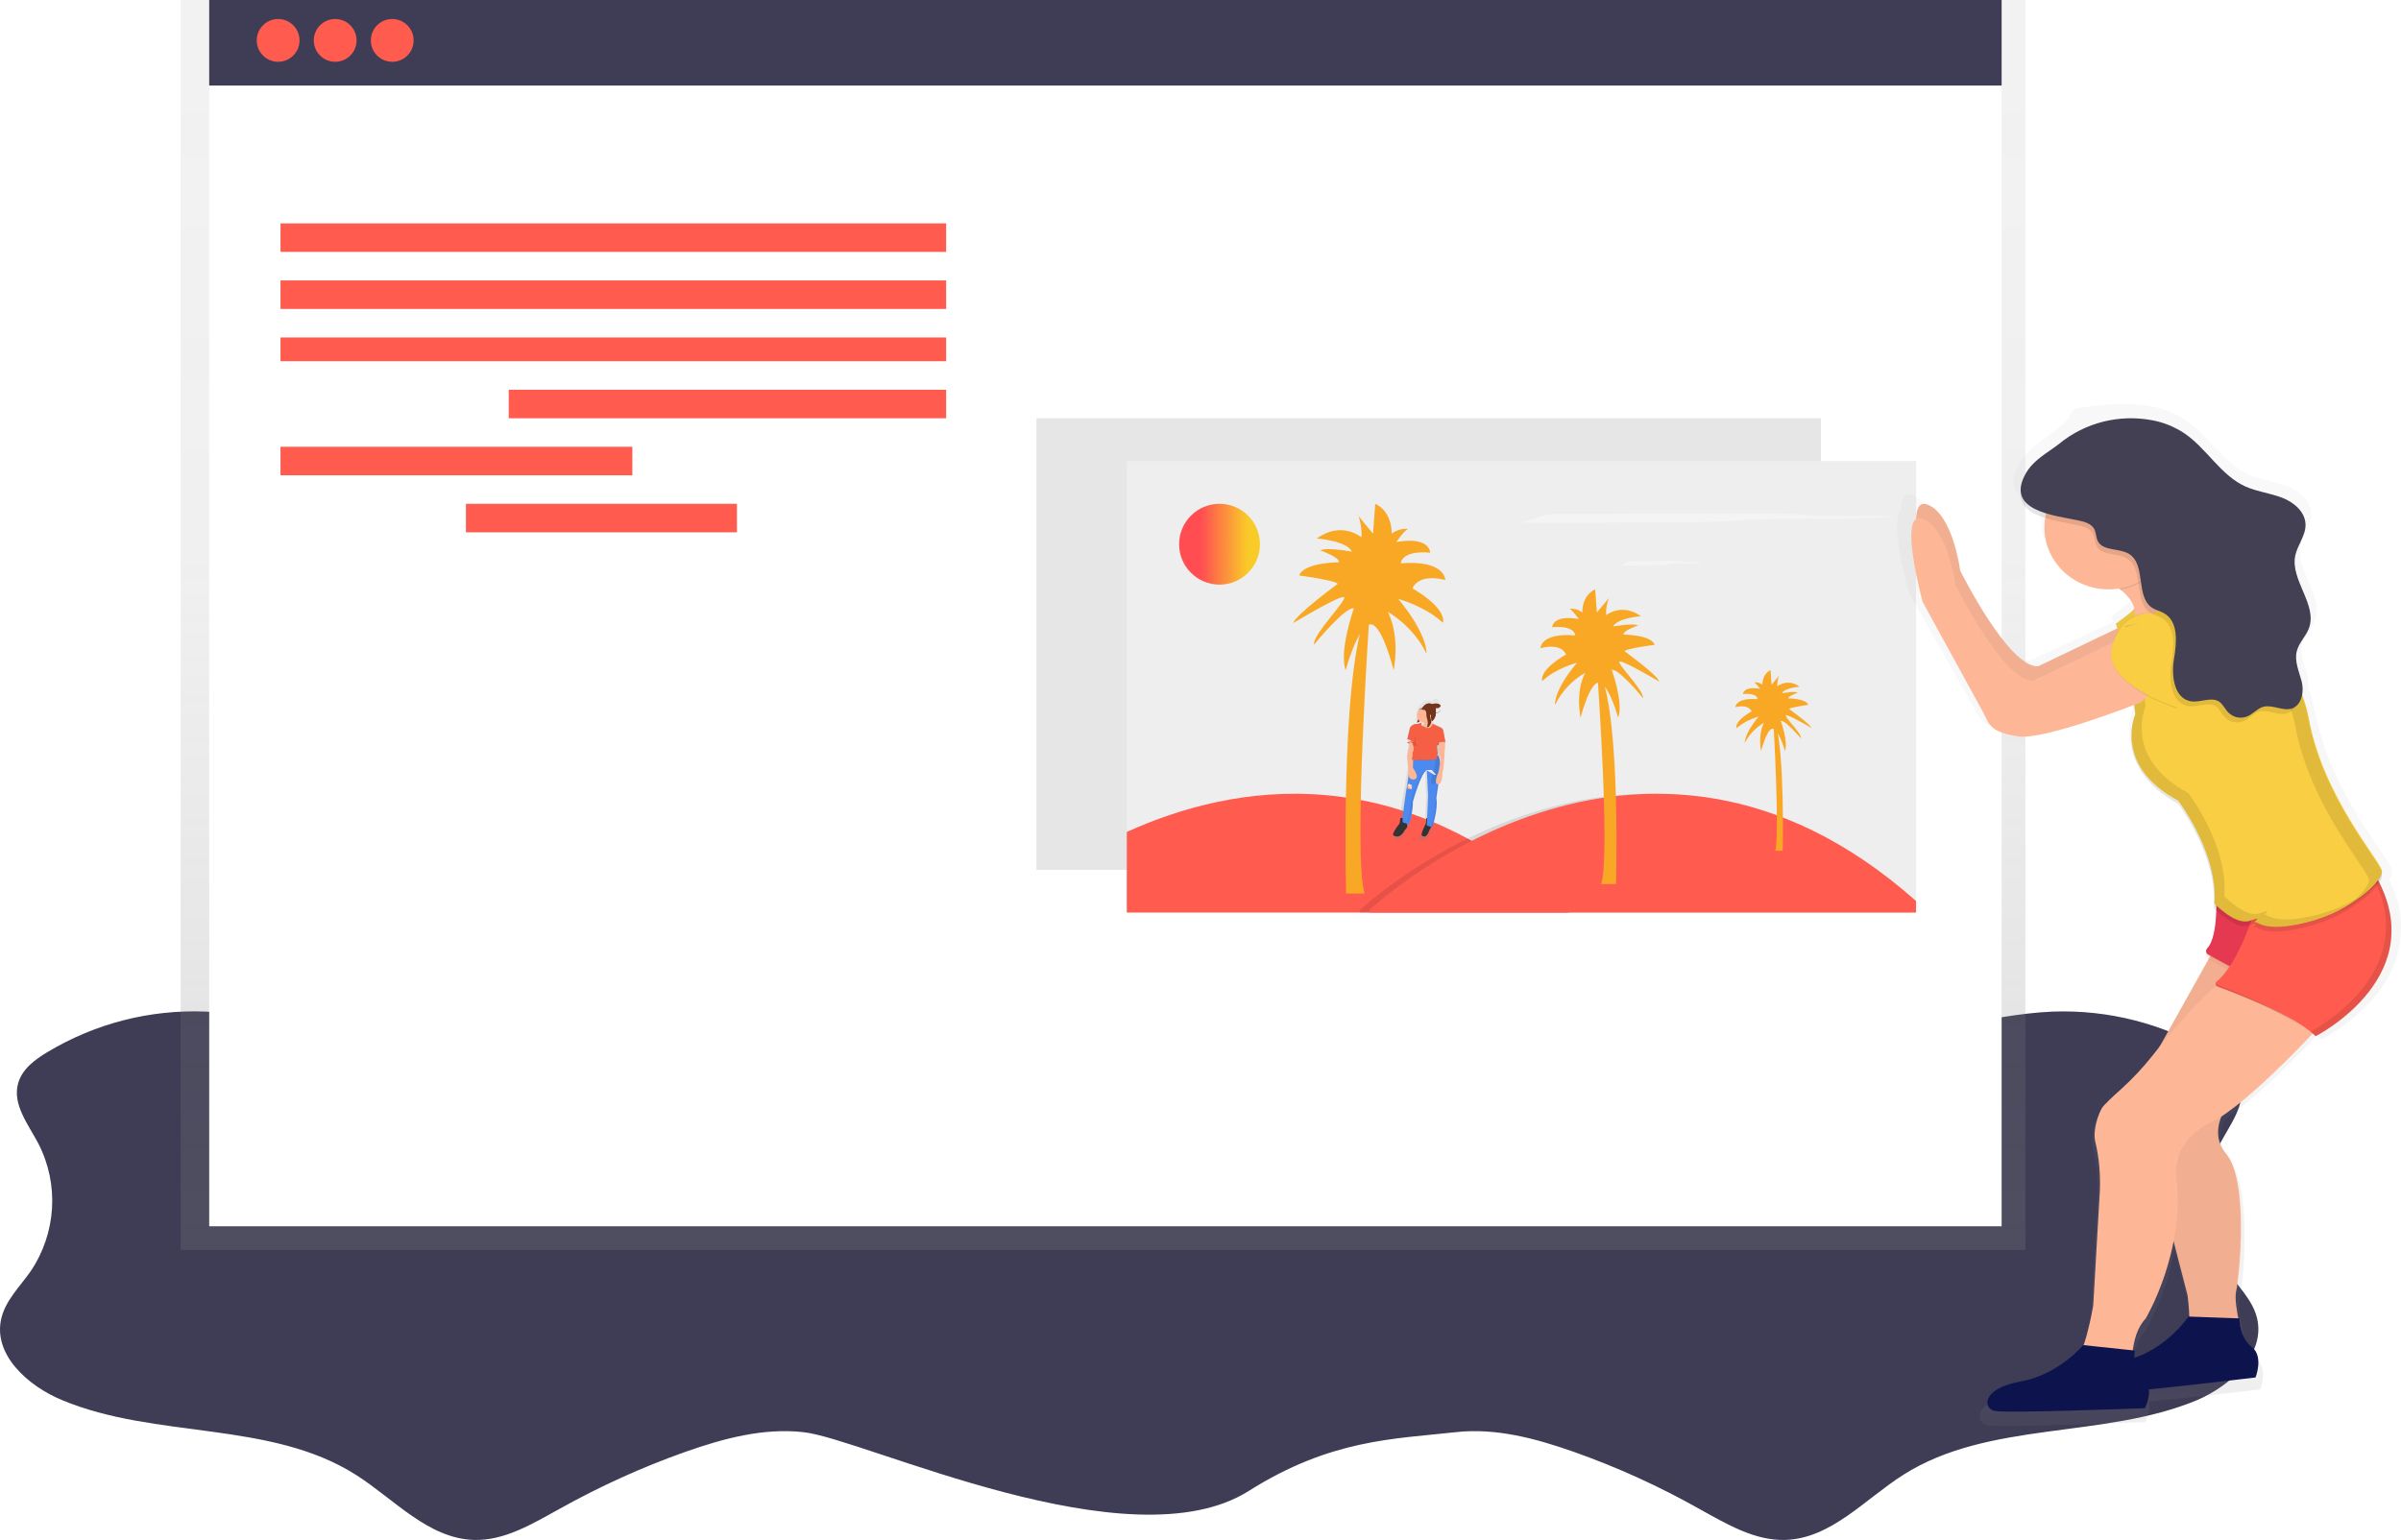 <svg width="505" height="324" viewBox="0 0 505 324" fill="none" xmlns="http://www.w3.org/2000/svg">
<path d="M474.723 277.33C473.818 273.561 470.782 270.748 468.598 267.509C463.166 259.494 462.527 249.195 466.947 240.596C469.078 236.561 472.433 232.368 471.208 227.962C470.409 224.989 467.693 222.972 465.083 221.379C455.071 215.381 443.46 212.408 431.743 212.833C417.416 213.417 403.09 219.15 389.029 216.283C375.342 213.523 363.731 206.675 349.405 205.879C338.7 205.295 328.101 205.932 317.343 204.764C290.82 201.898 264.137 201.261 237.507 202.853C210.878 201.261 184.195 201.898 157.672 204.764C146.967 205.932 136.368 205.242 125.663 205.879C111.283 206.675 99.673 213.523 85.985 216.283C71.925 219.097 57.598 213.417 43.272 212.833C31.555 212.355 19.997 215.328 9.932 221.379C7.269 222.972 4.606 224.989 3.807 227.962C2.582 232.368 5.937 236.561 8.067 240.596C12.488 249.195 11.849 259.494 6.416 267.509C4.18 270.695 1.197 273.561 0.292 277.33C-1.572 284.921 5.831 291.61 13.074 294.582C32.78 302.81 56.8 298.829 74.854 310.295C82.95 315.444 90.033 323.672 99.62 323.991C106.117 324.203 111.976 320.594 117.675 317.462C126.143 312.737 134.984 308.703 144.144 305.465C152.133 302.651 160.601 300.369 169.016 301.324C181.905 302.757 237.561 329.512 262.646 313.693C279.848 302.81 293.216 302.757 306.158 301.324C314.573 300.369 323.041 302.651 331.03 305.465C340.191 308.703 349.032 312.737 357.5 317.462C363.146 320.647 369.057 324.203 375.555 323.991C385.142 323.672 392.225 315.444 400.32 310.295C418.375 298.829 442.342 302.81 462.101 294.582C469.131 291.557 476.534 284.921 474.723 277.33Z" fill="#3F3D56"/>
<path d="M471.721 277.111C470.817 273.411 467.84 270.61 465.661 267.439C460.345 259.563 459.707 249.414 464.066 240.904C466.192 236.94 469.488 232.817 468.265 228.483C467.468 225.576 464.81 223.567 462.205 221.982C452.318 216.062 440.889 213.102 429.301 213.578C415.161 214.159 401.021 219.762 387.147 217.013C373.591 214.318 362.163 207.552 347.969 206.759C337.391 206.178 326.919 206.812 316.341 205.702C290.187 202.9 263.821 202.266 237.508 203.852C211.248 202.266 184.881 202.9 158.675 205.702C148.096 206.865 137.624 206.178 127.046 206.759C112.853 207.552 101.424 214.318 87.869 217.013C73.994 219.815 59.854 214.159 45.715 213.578C34.179 213.155 22.75 216.062 12.81 221.982C10.205 223.567 7.547 225.576 6.75 228.483C5.58 232.817 8.876 236.94 10.949 240.904C15.308 249.362 14.67 259.51 9.355 267.439C7.175 270.557 4.198 273.359 3.295 277.111C1.434 284.564 8.717 291.171 15.84 294.078C35.349 302.165 59.004 298.254 76.812 309.512C84.785 314.587 91.802 322.727 101.264 322.991C107.643 323.202 113.491 319.661 119.072 316.542C127.418 311.891 136.189 307.927 145.226 304.755C153.146 301.954 161.439 299.734 169.785 300.633C182.543 302.06 237.454 328.435 262.173 312.842C279.13 302.165 292.366 302.06 305.124 300.633C313.47 299.681 321.816 301.954 329.683 304.755C338.72 307.927 347.438 311.891 355.837 316.542C361.418 319.661 367.266 323.202 373.645 322.991C383.107 322.674 390.124 314.587 398.097 309.512C415.905 298.254 439.613 302.165 459.069 294.078C466.245 291.118 473.528 284.564 471.721 277.111Z" fill="#3F3D56"/>
<path d="M38 0V13.277V263H426V13.277V0H38Z" fill="url(#paint0_linear)"/>
<path d="M421 12H44V258H421V12Z" fill="white"/>
<path d="M421 0H44V18H421V0Z" fill="#3F3D56"/>
<path d="M58.5 13C60.985 13 63 10.985 63 8.5C63 6.015 60.985 4 58.5 4C56.015 4 54 6.015 54 8.5C54 10.985 56.015 13 58.5 13Z" fill="#FF5B4F"/>
<path d="M70.5 13C72.985 13 75 10.985 75 8.5C75 6.015 72.985 4 70.5 4C68.015 4 66 6.015 66 8.5C66 10.985 68.015 13 70.5 13Z" fill="#FF5B4F"/>
<path d="M82.5 13C84.985 13 87 10.985 87 8.5C87 6.015 84.985 4 82.5 4C80.015 4 78 6.015 78 8.5C78 10.985 80.015 13 82.5 13Z" fill="#FF5B4F"/>
<path d="M199 47H59V53H199V47Z" fill="#FF5B4F"/>
<path d="M199 59H59V65H199V59Z" fill="#FF5B4F"/>
<path d="M199 71H59V76H199V71Z" fill="#FF5B4F"/>
<path d="M199 82H107V88H199V82Z" fill="#FF5B4F"/>
<path d="M133 94H59V100H133V94Z" fill="#FF5B4F"/>
<path d="M155 106H98V112H155V106Z" fill="#FF5B4F"/>
<path d="M383 88H218V183H383V88Z" fill="#E6E6E6"/>
<path d="M403 97H237V192H403V97Z" fill="#EEEEEE"/>
<path opacity="0.5" d="M502.521 185.164C502.841 184.738 503.054 184.205 503.054 183.62V183.567C503.054 183.567 503.107 183.46 503.107 183.407V183.354C503.107 183.3 503.107 183.247 503.107 183.194V183.141C503.107 183.087 503.107 183.034 503.107 182.928C502.788 180.798 490.122 166.903 486.983 149.972C486.61 148.109 486.131 146.299 485.439 144.595C485.546 143.743 485.493 142.838 485.28 141.987C484.748 139.804 483.683 137.621 484.215 135.438C484.269 135.172 484.375 134.906 484.535 134.64C485.173 133.681 485.812 132.67 486.344 131.605C486.557 131.285 486.717 130.913 486.876 130.54C488.845 125.429 482.779 120.158 483.896 114.781C484.375 112.439 486.184 110.469 486.131 108.073C486.078 105.358 483.577 103.282 481.023 102.27C478.468 101.258 475.595 100.992 473.093 99.874C467.559 97.425 464.526 91.516 459.47 88.215C453.031 84.009 444.677 84.754 436.96 85.872C436.428 85.925 436.003 86.298 435.79 86.724H435.736C435.683 86.884 435.63 87.043 435.524 87.203C434.459 89.013 432.65 90.398 430.894 91.675C428.712 93.219 426.424 94.71 425.093 96.946C424.881 97.266 424.721 97.585 424.561 97.904C421.688 103.015 425.147 105.251 429.351 106.476C429.244 107.221 429.138 107.967 429.138 108.712C429.138 116.165 435.364 122.235 443.027 122.235C443.612 122.235 444.251 122.182 444.836 122.128L445.262 122.395H445.368C446.805 123.406 448.029 124.737 448.561 126.228L444.091 129.635C444.091 129.635 444.251 130.114 444.517 130.86L427.009 138.952C420.357 139.271 409.608 118.348 409.608 118.348C409.608 118.348 408.011 106.369 402.317 104.187C400.614 103.548 399.923 104.879 399.816 107.115C397.262 109.777 401.519 124.737 401.519 124.737L415.089 148.748C416.366 151.197 416.685 152.741 422.699 153.646C427.648 154.391 443.027 148.961 448.348 146.938L448.614 149.067C447.976 150.665 447.71 152.422 447.816 154.178C447.816 158.118 449.572 163.815 458.087 168.34C458.087 168.34 466.921 179.733 465.909 190.541C465.909 190.541 466.335 190.967 467.027 191.552C466.921 194.587 466.495 198.314 464.952 199.805C464.739 200.018 464.632 200.284 464.685 200.55C464.632 200.869 464.792 201.189 465.058 201.349L453.936 220.887C453.51 221.42 453.085 221.952 452.659 222.485C450.583 225.147 448.295 227.596 445.794 229.832C443.932 231.482 442.016 233.292 441.643 233.984C441.058 235.049 439.568 238.51 440.207 241.331C441.005 244.792 441.377 248.306 441.218 251.819L439.781 277.055C439.302 279.877 438.61 282.645 437.759 285.413H437.546C437.546 285.413 432.171 291.855 423.657 293.399C415.142 294.943 415.408 299.256 417.963 299.841C420.517 300.427 451.169 299.202 451.169 299.202C451.169 299.202 452.34 296.966 452.02 294.89C461.812 293.932 475.382 292.335 475.382 292.335C475.382 292.335 477.244 287.863 474.53 285.946C473.519 285.147 472.774 284.083 472.348 282.858C472.189 282.166 472.029 281.421 471.816 280.569C471.763 280.143 471.763 279.93 471.763 279.93H471.657C471.178 277.534 470.805 274.979 471.018 273.648C471.816 270.134 473.838 249.637 468.783 243.78C466.495 241.118 466.814 238.084 467.825 235.581C473.892 231.588 482.406 223.07 487.302 217.853C487.568 218.066 487.834 218.332 488.047 218.545L488.207 218.705C488.207 218.705 504.916 210.452 504.969 195.812C505.182 192.191 504.278 188.518 502.521 185.164ZM448.987 288.288C448.934 287.756 448.987 287.224 449.04 286.691L448.508 286.638C448.827 284.295 449.572 281.74 451.275 279.93C454.202 274.659 456.224 268.963 457.342 263.053L460.428 274.659C460.428 274.659 460.748 277.055 460.801 279.61H460.748C460.748 279.61 456.49 285.733 448.987 288.288Z" fill="url(#paint1_linear)"/>
<path d="M463 137.525C463 137.525 455.542 140.246 451.363 144.727C451.363 144.727 431.052 152.836 425.392 151.929C419.732 151.022 419.415 149.528 418.251 147.128L405.398 123.654C405.398 123.654 400.003 104.074 405.398 106.155C410.793 108.235 412.274 120.026 412.274 120.026C412.274 120.026 422.43 140.512 428.671 140.192L445.703 132.03C445.703 132.03 449.565 126.321 451.363 126.588C453.162 126.855 463 137.525 463 137.525Z" fill="#FDB797"/>
<path opacity="0.05" d="M463 137.525C463 137.525 455.542 140.246 451.363 144.727C451.363 144.727 431.052 152.836 425.392 151.929C419.732 151.022 419.415 149.528 418.251 147.128L405.398 123.654C405.398 123.654 400.003 104.074 405.398 106.155C410.793 108.235 412.274 120.026 412.274 120.026C412.274 120.026 422.43 140.512 428.671 140.192L445.703 132.03C445.703 132.03 449.565 126.321 451.363 126.588C453.162 126.855 463 137.525 463 137.525Z" fill="black"/>
<path d="M450.925 126.764L445 131.247C445 131.247 447.936 138.736 447.202 141.386C446.468 144.035 459 137.259 459 137.259L453.861 126L450.925 126.764Z" fill="#F9CE43"/>
<path opacity="0.05" d="M450.925 126.764L445 131.247C445 131.247 447.936 138.736 447.202 141.386C446.468 144.035 459 137.259 459 137.259L453.861 126L450.925 126.764Z" fill="black"/>
<path d="M440 120.985C440 120.985 453.663 125.344 447.349 133L467 123.696C467 123.696 458.726 124.281 453.5 112L440 120.985Z" fill="#FDB797"/>
<path d="M465.538 200L449 229.552L460.114 272.532C460.114 272.532 461.337 282.101 459.529 283H472.131C472.131 283 469.685 274.541 470.323 271.687C471.068 268.25 473.035 248.425 468.196 242.716C463.357 237.006 470.589 229.605 470.589 229.605L485 206.925L465.538 200Z" fill="#FDB797"/>
<path opacity="0.05" d="M465.538 200L449 229.552L460.114 272.532C460.114 272.532 461.337 282.101 459.529 283H472.131C472.131 283 469.898 274.489 470.323 271.687C470.749 268.832 473.035 248.425 468.196 242.716C463.357 237.006 470.589 229.605 470.589 229.605L485 206.925L465.538 200Z" fill="black"/>
<path d="M460.305 277C460.305 277 455.677 283.923 447.604 286.103C439.532 288.283 440.177 292.59 442.653 292.971C445.128 293.353 474.405 289.81 474.405 289.81C474.405 289.81 476.181 285.34 473.597 283.378C471.014 281.415 471.014 277.382 471.014 277.382L460.305 277Z" fill="#0D134D"/>
<path opacity="0.1" d="M466.103 188C466.103 188 466.793 197.365 464.246 199.808C463.927 200.114 463.927 200.572 464.193 200.877C464.246 200.928 464.299 200.979 464.405 201.03L472.101 205L479 192.377L466.103 188Z" fill="black"/>
<path d="M466.103 187C466.103 187 466.793 196.916 464.246 199.503C463.927 199.826 463.927 200.311 464.193 200.635C464.246 200.689 464.299 200.743 464.405 200.796L472.101 205L479 191.635L466.103 187Z" fill="#E23553"/>
<path opacity="0.1" d="M466.103 188C466.103 188 466.793 197.916 464.246 200.503C463.927 200.826 463.927 201.311 464.193 201.635C464.246 201.689 464.299 201.743 464.405 201.796L472.101 206L479 192.635L466.103 188Z" fill="#FF5B4F"/>
<path d="M466.78 207C466.78 207 462.244 209.944 452.74 222.086C450.742 224.609 448.528 226.974 446.152 229.129C444.37 230.706 442.48 232.494 442.102 233.124C441.508 234.123 440.104 237.487 440.698 240.221C441.508 243.532 441.778 246.949 441.67 250.365L440.266 274.703C440.266 274.703 438.43 285.688 436 286.897L448.528 289C448.528 289 447.61 281.273 451.282 277.436C451.282 277.436 459.814 263.191 457.708 247.159C457.708 247.159 456.79 240.063 464.998 236.173C473.206 232.283 490 213.623 490 213.623L466.78 207Z" fill="#FDB797"/>
<path d="M438.163 283C438.163 283 433.037 289.215 424.92 290.677C416.804 292.139 417.071 296.265 419.474 296.839C421.877 297.414 451.139 296.265 451.139 296.265C451.139 296.265 453.275 292.139 450.819 290.05C448.362 287.961 449.003 284.149 449.003 284.149L438.163 283Z" fill="#0D134D"/>
<path opacity="0.1" d="M474.539 190.707C474.539 190.707 470.867 202.902 466.238 206.492C465.972 206.703 465.918 207.072 466.131 207.336C466.185 207.442 466.291 207.495 466.397 207.548C470.229 208.92 482.574 213.618 486.884 217.842L487.044 218C487.044 218 512.745 205.014 498.91 183L474.539 190.707Z" fill="black"/>
<path d="M474.539 190.707C474.539 190.707 470.867 202.902 466.238 206.492C465.972 206.703 465.918 207.072 466.131 207.336C466.185 207.442 466.291 207.495 466.397 207.548C470.229 208.92 482.574 213.618 486.884 217.842L487.044 218C487.044 218 512.745 205.014 498.91 183L474.539 190.707Z" fill="#FF5B4F"/>
<path opacity="0.1" d="M453.207 129.021C451.281 130.311 449.194 131.333 447 132.031L449.087 150.578C449.087 150.578 444.218 161.491 458.13 169.124C458.13 169.124 466.584 180.36 465.621 191.004C465.621 191.004 470.169 195.896 473.165 194.66C476.162 193.423 473.486 195.251 474.075 194.982C474.663 194.713 475.894 197.401 485.258 194.982C494.622 192.563 501.31 186.22 500.989 184.123C500.668 182.026 488.629 168.318 485.686 151.599C482.743 134.881 464.925 123 464.925 123C464.925 123 464.336 123.323 463.32 123.753C459.735 125.258 456.417 126.978 453.207 129.021Z" fill="black"/>
<path opacity="0.1" d="M466 207C466 207.26 466.154 207.52 466.36 207.572C469.549 208.769 478.857 212.358 484 216C479.526 212.358 470.063 208.561 466 207Z" fill="black"/>
<path opacity="0.1" d="M498.918 183L498.384 183.158C510.234 203.641 487.922 215.994 486 217.05C486.32 217.314 486.641 217.578 486.907 217.842L487.068 218C487.014 218 512.743 205.066 498.918 183Z" fill="black"/>
<path d="M485.342 194.007C475.997 196.393 474.769 193.688 474.181 194.007C473.594 194.325 476.317 192.522 473.274 193.688C470.23 194.855 465.744 190.082 465.744 190.082C465.797 189.552 465.797 189.075 465.797 188.545C465.851 178.522 458.161 168.499 458.161 168.499C444.277 161.022 449.136 150.257 449.136 150.257L448.549 145.325L447 131.909C449.189 131.22 451.272 130.212 453.195 128.939C456.399 126.924 459.71 125.174 463.181 123.742C464.195 123.318 464.783 123 464.783 123C464.783 123 482.565 134.667 485.609 151.159C488.653 167.651 500.668 181.12 500.989 183.189C501.309 185.257 494.687 191.62 485.342 194.007Z" fill="#F9CE43"/>
<path opacity="0.1" d="M453.955 113L441 121.578C442.776 122.183 444.5 122.991 446.067 124C450.507 123.394 453.172 120.367 455 116.583C454.269 115.472 454.582 114.514 453.955 113Z" fill="black"/>
<path d="M443.5 124C450.956 124 457 118.18 457 111C457 103.82 450.956 98 443.5 98C436.044 98 430 103.82 430 111C430 118.18 436.044 124 443.5 124Z" fill="#FDB797"/>
<path opacity="0.1" d="M487.438 192.454C478.09 194.844 476.861 192.135 476.273 192.454C475.686 192.773 478.41 190.967 475.365 192.135C472.321 193.304 467.833 188.523 467.833 188.523C467.887 187.992 467.887 187.514 467.887 186.983C467.94 176.944 460.301 166.906 460.301 166.906C446.412 159.416 451.274 148.634 451.274 148.634L450.686 143.694L449.19 131C448.496 131.319 447.748 131.584 447 131.797L448.549 145.235L449.137 150.174C449.137 150.174 444.329 160.957 458.165 168.446C458.165 168.446 465.803 178.485 465.75 188.523C465.75 189.055 465.75 189.533 465.697 190.064C465.697 190.064 470.237 194.844 473.229 193.676C476.22 192.507 473.549 194.26 474.137 193.994C474.724 193.729 475.953 196.384 485.301 193.994C489.521 192.879 493.528 190.967 497 188.311C494.062 190.17 490.803 191.551 487.438 192.454Z" fill="black"/>
<path d="M462 140.525C462 140.525 454.542 143.246 450.363 147.727C450.363 147.727 430.052 155.836 424.392 154.929C418.732 154.022 418.415 152.528 417.251 150.128L404.398 126.654C404.398 126.654 399.003 107.074 404.398 109.155C409.793 111.235 411.274 123.026 411.274 123.026C411.274 123.026 421.43 143.512 427.671 143.192L444.704 135.03C444.704 135.03 448.565 129.321 450.363 129.588C452.162 129.855 462 140.525 462 140.525Z" fill="#FDB797"/>
<path opacity="0.1" d="M452.039 129.01C452.039 129.01 445.921 128.42 444.143 136.299C442.365 144.177 457.738 149 457.738 149L466 137.21L452.039 129.01Z" fill="black"/>
<path d="M452.404 129.01C452.404 129.01 446.008 128.42 444.15 136.299C442.291 144.177 458.363 149 458.363 149L467 137.21L452.404 129.01Z" fill="#F9CE43"/>
<path opacity="0.1" d="M450 131C449.018 131.3 448.036 131.533 447 131.7L447.055 132C448.036 131.7 449.018 131.367 450 131Z" fill="black"/>
<path opacity="0.1" d="M500.991 183.475C500.669 181.344 488.526 167.81 485.517 151.293C482.509 134.775 464.564 123 464.564 123C464.564 123 463.973 123.32 462.952 123.746C460.212 124.918 457.579 126.25 455 127.742C456.719 126.836 458.439 126.037 460.212 125.291C461.232 124.865 461.823 124.545 461.823 124.545C461.823 124.545 479.715 136.267 482.777 152.838C485.84 169.408 497.929 182.942 498.251 185.02C498.466 186.352 495.887 189.336 491.589 192C497.499 189.07 501.206 185.073 500.991 183.475Z" fill="black"/>
<path opacity="0.1" d="M456 129C456 129 463.595 133.095 465 141" stroke="black" stroke-miterlimit="10"/>
<path opacity="0.1" d="M436.938 110.482C438.16 110.748 439.54 111.12 440.178 112.235C440.602 113.031 440.549 114.04 440.974 114.89C442.089 116.961 445.329 116.271 447.347 117.492C451.064 119.723 448.621 126.733 452.339 128.963C453.029 129.388 453.879 129.548 454.569 129.972C457.702 131.672 457.277 136.186 456.693 139.744C456.109 143.302 456.799 148.082 460.304 148.56C462.269 148.825 464.446 147.551 466.04 148.613C466.889 149.197 467.261 150.206 468.005 150.949C469.014 151.958 470.5 152.277 471.828 151.746C473.049 151.268 473.899 150.1 475.121 149.728C477.139 149.144 479.369 150.79 481.281 149.993C483.193 149.197 483.67 146.435 483.139 144.364C482.608 142.293 481.599 140.116 482.13 137.991C482.555 136.239 483.989 134.911 484.626 133.212C486.485 128.22 480.75 123.069 481.812 117.864C482.29 115.634 483.989 113.616 483.936 111.332C483.883 108.677 481.546 106.659 479.103 105.703C476.661 104.747 473.952 104.428 471.563 103.366C466.305 100.976 463.437 95.188 458.658 92.001C456.534 90.621 454.091 89.665 451.542 89.293C444.904 88.231 438.16 90.09 433.008 94.338C432.53 94.71 432.052 95.082 431.575 95.453C429.503 96.94 427.326 98.374 426.105 100.605C421.591 108.517 432.052 109.42 436.938 110.482Z" fill="black"/>
<path d="M437.162 109.5C438.403 109.766 439.806 110.137 440.454 111.252C440.885 112.048 440.831 113.057 441.263 113.906C442.396 115.977 445.688 115.287 447.738 116.507C451.516 118.737 449.034 125.744 452.811 127.973C453.513 128.398 454.376 128.557 455.077 128.982C458.261 130.681 457.83 135.193 457.236 138.749C456.642 142.306 457.344 147.083 460.905 147.561C462.902 147.827 465.114 146.553 466.733 147.614C467.597 148.198 467.975 149.207 468.73 149.95C469.755 150.958 471.266 151.277 472.615 150.746C473.856 150.268 474.72 149.101 475.961 148.729C478.012 148.145 480.278 149.791 482.221 148.994C484.163 148.198 484.649 145.438 484.109 143.368C483.57 141.297 482.544 139.121 483.084 136.998C483.516 135.246 484.973 133.919 485.62 132.22C487.509 127.23 481.681 122.081 482.76 116.879C483.246 114.65 484.973 112.632 484.919 110.35C484.865 107.696 482.49 105.678 480.008 104.723C477.526 103.767 474.774 103.449 472.345 102.387C467.003 99.999 464.089 94.213 459.233 91.028C457.236 89.754 455.023 88.851 452.703 88.426C445.742 87.099 438.565 88.904 433.115 93.363C432.629 93.735 432.143 94.106 431.658 94.425C429.553 95.911 427.341 97.344 426.099 99.574C421.567 107.536 432.197 108.439 437.162 109.5Z" fill="#444053"/>
<path d="M330 192H237V175.035C259.716 164.742 294.671 159.001 330 192Z" fill="#FF5B4F"/>
<path opacity="0.1" d="M402 189.569V192H286V191.483C286 191.483 343.091 137.695 402 189.569Z" fill="black"/>
<path d="M403 189.569V192H288V191.483C288 191.483 344.599 137.695 403 189.569Z" fill="#FF5B4F"/>
<path d="M256.5 123C261.194 123 265 119.194 265 114.5C265 109.806 261.194 106 256.5 106C251.806 106 248 109.806 248 114.5C248 119.194 251.806 123 256.5 123Z" fill="url(#paint2_linear)"/>
<path d="M328.87 108.132C327.902 108.132 326.773 108.132 326.021 108.179C325.698 108.179 325.376 108.271 325.053 108.364L320 109.942C324.085 110.035 328.332 109.988 332.525 109.988L356.017 109.849C358.436 109.849 360.908 109.803 362.897 109.71C364.241 109.617 365.209 109.524 366.445 109.432C370.907 109.107 377.358 109.153 383.163 109.153C388.969 109.153 395.957 109.06 398 108.55H385.582C384.238 108.55 382.841 108.55 381.658 108.503C380.261 108.457 379.454 108.318 378.218 108.225C376.229 108.086 373.433 108.039 370.853 108.039C356.715 107.9 342.685 108.179 328.87 108.132Z" fill="#F4F4F4"/>
<path d="M342.895 118.111C342.678 118.111 342.462 118.111 342.299 118.111C342.245 118.111 342.137 118.111 342.083 118.222L341 119C341.92 119 342.841 119 343.707 119L348.85 118.889C349.392 118.889 349.933 118.889 350.366 118.778C350.637 118.778 350.854 118.667 351.124 118.667C352.099 118.444 353.506 118.556 354.752 118.556C355.834 118.667 356.917 118.556 358 118.222H355.293C355.022 118.222 354.697 118.222 354.427 118.222C354.156 118.222 353.939 118.111 353.669 118.111C353.236 118 352.64 118 352.045 118C348.959 118 345.927 118.111 342.895 118.111Z" fill="#F4F4F4"/>
<path d="M287.014 188H283.122C283.122 188 281.928 143.691 287.014 130H288C288 130 284.575 180.184 287.014 188Z" fill="#F9A826"/>
<path d="M284.758 128.002C284.758 128.002 281.569 137.005 283.033 141C283.033 141 285.229 132.743 287.843 131.464C290.458 130.186 293.124 141 293.124 141C293.124 141 294.588 134.234 291.922 128.747C291.922 128.747 297.307 131.731 300.026 137.537C300.026 137.537 300.497 133.808 294.118 126.03C294.118 126.03 299.765 127.522 303.477 131.038C303.477 131.038 304.68 128.268 297.098 123.793C297.098 123.793 298.092 120.543 304 122.035C304 122.035 304 117.773 294.641 118.519C294.641 118.519 294.641 115.749 300.81 116.282C300.81 116.282 300.81 112.766 293.699 114.044C293.699 114.044 295.163 111.807 296.157 111.274C294.902 111.167 293.699 111.54 292.706 112.286C292.706 112.286 292.967 107.758 289.255 106L288.784 112.286C288.784 112.286 284.654 107.332 285.595 108.291C285.856 108.557 286.588 111.54 286.327 113.032C286.327 113.032 282.144 109.516 276.967 113.298C276.967 113.298 283.346 113.778 284.34 116.068C284.34 116.068 278.954 115.056 277.699 115.802C277.699 115.802 281.882 117.294 281.621 118.306C281.621 118.306 274.248 118.306 273.255 121.076C273.255 121.076 280.889 122.088 281.359 122.834C281.359 122.834 272.523 129.333 272 131.091C272 131.091 281.098 125.604 282.562 125.604C284.026 125.604 275.922 133.595 276.392 135.619C276.444 135.513 283.085 127.469 284.758 128.002Z" fill="#F9A826"/>
<path d="M336.769 186H339.896C339.896 186 340.884 152.384 336.769 142H336.001C335.946 141.947 338.744 180.005 336.769 186Z" fill="#F9A826"/>
<path d="M339 140.942C339 140.942 341.527 147.88 340.344 151C340.344 151 338.624 144.6 336.581 143.685C334.538 142.771 332.441 151 332.441 151C332.441 151 331.258 145.783 333.409 141.534C330.667 143.147 328.462 145.46 327.064 148.311C327.064 148.311 326.688 145.406 331.688 139.436C331.688 139.436 327.226 140.566 324.376 143.309C324.376 143.309 323.409 141.157 329.376 137.715C329.376 137.715 328.624 135.187 324 136.371C324 136.371 324 133.09 331.312 133.681C331.312 133.681 331.312 131.53 326.473 131.96C326.473 131.96 326.473 129.271 332.065 130.239C332.065 130.239 330.882 128.518 330.129 128.088C331.097 127.98 332.064 128.303 332.817 128.841C332.817 128.841 332.602 125.345 335.505 124L335.882 128.841C335.882 128.841 339.108 125.022 338.409 125.775C337.925 126.958 337.763 128.195 337.817 129.432C337.817 129.432 341.097 126.743 345.129 129.647C345.129 129.647 340.129 130.024 339.323 131.799C339.323 131.799 343.57 131.046 344.538 131.584C344.538 131.584 341.258 132.713 341.473 133.52C341.473 133.52 347.28 133.52 348.032 135.671C348.032 135.671 342.064 136.424 341.688 137.016C341.688 137.016 348.624 142.018 349 143.416C349 143.416 341.849 139.167 340.72 139.167C339.591 139.167 345.935 145.353 345.559 146.912C345.559 146.751 340.344 140.566 339 140.942Z" fill="#F9A826"/>
<path d="M373.39 179H374.952C374.952 179 375.429 158.365 373.39 152H373C373 152 374.344 175.34 373.39 179Z" fill="#F9A826"/>
<path d="M374.545 151.679C374.545 151.679 376.145 156.038 375.428 158C375.428 158 374.324 154.022 373.055 153.369C371.786 152.715 370.407 158 370.407 158C370.407 158 369.69 154.731 371.014 152.061C369.303 153.096 367.869 154.513 366.986 156.311C366.986 156.311 366.765 154.513 369.91 150.753C368.2 151.244 366.6 152.061 365.221 153.205C365.221 153.205 364.614 151.843 368.421 149.663C368.421 149.663 367.924 148.083 365 148.792C365 148.792 365 146.721 369.69 147.103C369.69 147.103 369.69 145.74 366.6 146.013C366.6 146.013 366.6 144.324 370.186 144.923C369.855 144.433 369.469 143.942 368.972 143.561C369.579 143.506 370.186 143.67 370.683 144.051C370.683 144.051 370.572 141.872 372.393 141L372.614 144.051C372.614 144.051 374.655 141.654 374.214 142.09C373.938 142.798 373.772 143.615 373.828 144.378C375.207 143.343 377.138 143.397 378.517 144.487C378.517 144.487 375.317 144.705 374.821 145.849C374.821 145.849 377.524 145.359 378.131 145.74C378.131 145.74 376.034 146.449 376.145 146.939C376.145 146.939 379.841 146.939 380.338 148.301C380.338 148.301 376.531 148.792 376.31 149.173C376.31 149.173 380.724 152.333 381 153.151C381 153.151 376.476 150.481 375.703 150.481C374.931 150.481 379.014 154.349 378.793 155.33C378.738 155.276 375.428 151.407 374.545 151.679Z" fill="#F9A826"/>
<path d="M304 155.984L303.566 153.806C303.566 153.479 303.458 153.152 303.187 152.935L301.289 152.009C301.126 151.846 301.018 151.682 300.964 151.465L301.018 151.41C301.126 151.301 301.181 151.138 301.235 150.975C301.235 150.92 301.235 150.866 301.235 150.866C301.614 150.92 301.94 150.702 301.994 150.321V150.267C301.94 150.593 301.669 150.811 301.343 150.811C301.886 150.43 302.211 149.831 302.211 149.232V149.178C302.373 149.069 302.482 148.906 302.536 148.688V148.633C302.482 148.797 302.373 148.96 302.211 149.069C302.211 148.906 302.157 148.688 302.102 148.524H302.157C302.536 148.524 302.861 148.198 302.861 147.817V147.762C302.861 148.143 302.536 148.416 302.157 148.416H302.048V148.361C302.482 148.252 302.807 147.871 302.861 147.436V147.381C302.861 147.544 302.807 147.653 302.699 147.762C302.699 147.381 302.428 147.054 302.048 147C301.723 147 301.398 147.218 301.343 147.544L301.235 147.49C301.289 147.218 301.56 147 301.886 147H301.831C301.506 147 301.289 147.163 301.181 147.49C300.313 147.109 299.283 147.381 298.741 148.198C298.578 148.307 298.416 148.47 298.416 148.579C298.361 148.633 298.307 148.688 298.253 148.797C298.036 149.232 297.982 149.777 298.036 150.267C298.09 150.757 297.928 151.247 297.548 151.628C297.711 151.682 297.873 151.682 298.036 151.628C298.199 151.573 298.361 151.465 298.47 151.356C298.578 151.301 298.687 151.192 298.795 151.029C298.904 151.083 298.958 151.138 299.066 151.192C299.12 151.519 299.12 151.9 298.958 152.009V151.955C298.632 152.227 298.199 152.336 297.765 152.281C297.223 152.336 296.735 152.608 296.518 153.098L295.922 155.548V155.602V155.657C295.922 155.711 295.976 155.766 296.084 155.766L296.247 155.82C296.301 156.256 296.247 156.691 296.138 157.072C296.03 157.671 295.922 158.325 295.922 158.924C295.976 159.25 296.03 160.829 296.084 161.646C296.03 161.918 295.976 162.19 295.922 162.463L295.054 167.744C295.054 167.744 294.404 171.936 294.458 173.243L294.349 174.005C294.349 174.005 292.56 176.237 293.102 176.564C293.644 176.891 294.404 176.999 295.163 175.802C295.271 175.529 295.434 175.257 295.651 175.039C295.813 174.876 295.922 174.658 295.922 174.441L295.867 173.896L295.976 173.951H296.03C296.03 173.951 296.898 171.065 296.789 169.05C296.789 169.05 298.416 163.279 299.608 162.354V162.136L299.717 162.081L299.988 167.689L299.717 173.842L299.663 174.223C299.663 174.223 297.873 176.455 298.416 176.782C298.958 177.108 299.717 177.217 300.476 176.019C300.584 175.747 300.747 175.475 300.964 175.257C301.126 175.094 301.235 174.876 301.235 174.658L301.126 173.842C301.452 172.807 302.211 169.813 301.886 168.07L302.428 164.368C302.97 163.769 302.916 162.19 302.916 162.19C303.349 161.319 303.458 157.78 303.458 157.78L303.566 156.038C303.62 156.038 303.729 156.038 303.837 156.038H303.892H303.946V155.984C303.946 156.038 303.946 156.038 304 155.984ZM302.482 159.522C302.428 159.414 302.373 159.305 302.319 159.141H302.265V159.087V159.032V158.978C302.265 158.924 302.319 158.869 302.319 158.815C302.373 158.706 302.428 158.597 302.428 158.434C302.482 158.815 302.536 159.141 302.482 159.522ZM302.319 157.998L302.211 156.855L302.265 156.746L302.428 158.216L302.319 157.998ZM297.169 158.161C297.114 158.27 297.06 158.379 297.06 158.488C297.06 158.488 297.06 158.488 297.06 158.542C297.06 158.651 297.06 158.76 297.114 158.869L296.952 159.577V158.161C297.06 157.998 297.169 157.835 297.223 157.671C297.277 157.889 297.223 158.052 297.169 158.161Z" fill="url(#paint3_linear)"/>
<path d="M298.464 149.424C298.321 149.83 298.285 150.287 298.321 150.744C298.357 151.201 298.25 151.657 298 151.962C298.107 152.013 298.214 152.013 298.321 151.962C298.428 151.911 298.535 151.81 298.607 151.708C298.678 151.657 298.749 151.556 298.821 151.454C298.856 151.302 298.892 151.099 298.856 150.896C298.856 150.541 298.892 150.236 298.928 149.881C298.964 149.678 299.071 149.119 298.928 149.018C298.785 148.916 298.535 149.272 298.464 149.424Z" fill="#72351C"/>
<path d="M294.548 172.113L294.376 173.246C294.376 173.246 292.537 175.511 293.111 175.794C293.686 176.077 294.433 176.247 295.238 175.058C295.353 174.775 295.525 174.548 295.755 174.322C295.928 174.152 296.043 173.925 295.985 173.699L295.813 172L294.548 172.113Z" fill="#333333"/>
<path d="M300.032 172.113L299.917 173.246C299.917 173.246 298.691 175.511 299.074 175.794C299.457 176.077 299.955 176.247 300.492 175.058C300.569 174.775 300.683 174.548 300.837 174.322C300.952 174.152 301.028 173.925 300.99 173.699L300.875 172L300.032 172.113Z" fill="#333333"/>
<path d="M297.502 159.502C297.502 159.502 296.69 160.115 296.419 162.178L295.607 167.364C295.607 167.364 294.903 172.048 295.011 172.996L296.419 173.498C296.419 173.498 297.231 170.654 297.177 168.703C297.177 168.703 298.91 162.457 300.101 162.011L300.372 167.532L300.101 173.721L301.292 174C301.292 174 302.538 170.041 302.104 167.922L302.754 163.461C302.754 163.461 303.458 161.063 302.483 159L297.502 159.502Z" fill="#4D8AF0"/>
<path opacity="0.1" d="M300 162.106V162C298.687 162.425 296.776 168.377 296.776 168.377C296.716 169.918 296.478 171.459 296 172.947L296.179 173C296.179 173 297.075 170.29 297.015 168.43C296.955 168.377 298.687 162.957 300 162.106Z" fill="black"/>
<path opacity="0.1" d="M302.43 159H302.258C302.887 160.399 303.002 161.966 302.544 163.422L301.858 167.899C302.258 169.914 301.114 173.552 301 173.944L301.172 174C301.172 174 302.487 170.026 302.029 167.899L302.716 163.422C302.716 163.422 303.517 161.071 302.43 159Z" fill="black"/>
<path d="M296 156.212C296 156.318 296.077 156.37 296.231 156.37C296.77 156.476 297.309 156.635 297.771 156.9C298.617 157.376 296.847 156 296.847 156L296.231 156.106L296 156.212Z" fill="#F55F44"/>
<path opacity="0.1" d="M296 156.212C296 156.318 296.077 156.37 296.231 156.37C296.77 156.476 297.309 156.635 297.771 156.9C298.617 157.376 296.847 156 296.847 156L296.231 156.106L296 156.212Z" fill="black"/>
<path d="M302 157C302.529 156.596 303.176 156.365 303.824 156.307C303.941 156.307 304 156.249 304 156.133C304 156.133 302.471 155.498 302 157Z" fill="#F55F44"/>
<path opacity="0.1" d="M304 156.116C304 156.116 302.471 155.527 302 157C302 157 303.118 156.116 303.941 156.293" fill="black"/>
<path d="M300.5 152C301.328 152 302 151.105 302 150C302 148.895 301.328 148 300.5 148C299.672 148 299 148.895 299 150C299 151.105 299.672 152 300.5 152Z" fill="#72351C"/>
<path d="M299.487 150.995C299.487 150.995 299.731 152.101 299.487 152.322C299.244 152.543 298.756 152.985 299.146 153.317C299.536 153.649 300.755 154.201 301.194 153.925C301.632 153.649 302.12 153.759 301.974 153.206C301.827 152.654 300.95 152.764 300.901 150L299.487 150.995Z" fill="#FDB797"/>
<path opacity="0.1" d="M296.419 156C296.489 156.556 296.419 157.112 296.28 157.617C296.14 158.174 296.07 158.73 296 159.286C296.07 159.639 296.21 162.066 296.21 162.066C296.21 162.066 295.93 164.189 297.398 163.986C298.866 163.784 297.188 161.56 297.188 161.56L297.258 158.679C297.677 158.325 297.887 157.87 297.957 157.415C298.027 156.708 296.419 156 296.419 156Z" fill="black"/>
<path d="M296.419 156C296.489 156.556 296.419 157.112 296.28 157.617C296.14 158.174 296.07 158.73 296 159.286C296.07 159.639 296.21 162.066 296.21 162.066C296.21 162.066 295.93 164.189 297.398 163.986C298.866 163.784 297.188 161.56 297.188 161.56L297.258 158.679C297.677 158.325 297.887 157.87 297.957 157.415C298.027 156.708 296.419 156 296.419 156Z" fill="#FDB797"/>
<path opacity="0.1" d="M303 156L302.843 158.44C302.843 158.44 302.738 161.801 302.371 162.668C302.371 162.668 302.476 165.053 301.428 164.999C300.38 164.945 301.585 162.397 301.585 162.397C301.585 162.397 302.162 159.741 301.847 158.927L301.585 156.054H303V156Z" fill="black"/>
<path d="M304 156L303.843 158.44C303.843 158.44 303.738 161.801 303.371 162.668C303.371 162.668 303.476 165.053 302.428 164.999C301.38 164.945 302.585 162.397 302.585 162.397C302.585 162.397 303.162 159.741 302.847 158.927L302.585 156.054H304V156Z" fill="#FDB797"/>
<path opacity="0.1" d="M299.972 153.133C299.972 153.133 300.923 153.565 301.371 152.324L303.217 153.187C303.441 153.403 303.608 153.673 303.608 153.997L304 156.102C304 156.102 302.601 155.67 302.21 156.911L302.322 158.098C302.434 158.368 302.378 158.692 302.266 158.962C302.266 159.016 302.266 159.07 302.266 159.124C302.378 159.448 302.21 159.771 301.874 159.825C301.818 159.825 301.762 159.825 301.706 159.825C301.203 159.825 300.699 159.879 300.196 159.933C299.804 160.041 298.573 159.717 298.182 159.933C297.79 160.149 296.951 159.771 296.951 159.771L297.175 158.8C297.175 158.8 297.007 158.314 297.231 158.152C297.455 157.991 297.287 156.533 297.119 156.102C297.119 156.102 296.448 155.454 296 155.562L296.559 153.133C296.783 152.702 297.287 152.378 297.79 152.324C298.238 152.378 298.629 152.216 299.021 152C299.021 152.108 298.573 153.025 299.972 153.133Z" fill="black"/>
<path opacity="0.1" d="M300.056 153.187C300.333 153.241 301 153.295 301.389 152.324L303.222 153.187C303.444 153.403 303.611 153.673 303.611 153.997L304 156.102C304 156.102 302.611 155.67 302.222 156.911L302.333 158.098L302.389 158.314C302.444 158.53 302.444 158.746 302.278 158.908C302.222 158.962 302.222 159.07 302.222 159.124C302.333 159.448 302.167 159.771 301.833 159.825C301.778 159.825 301.722 159.825 301.667 159.825C301.167 159.825 300.667 159.879 300.167 159.933C299.778 160.041 298.556 159.717 298.167 159.933C297.778 160.149 296.944 159.771 296.944 159.771L297.167 158.8C297.167 158.8 297 158.314 297.222 158.152C297.444 157.99 297.278 156.533 297.111 156.102C297.111 156.102 296.444 155.454 296 155.562L296.556 153.133C296.778 152.702 297.278 152.378 297.778 152.324C298.222 152.378 298.611 152.216 299 152C299 152 298.556 152.81 299.722 152.971L300.056 153.187Z" fill="black"/>
<path d="M300.028 153.187C300.308 153.241 300.979 153.295 301.371 152.324L303.217 153.187C303.441 153.403 303.608 153.673 303.608 153.997L304 156.102C304 156.102 302.601 155.67 302.21 156.911L302.322 158.098C302.434 158.368 302.378 158.692 302.266 158.962C302.266 159.016 302.266 159.07 302.266 159.124C302.378 159.448 302.21 159.771 301.874 159.825C301.818 159.825 301.762 159.825 301.706 159.825C301.203 159.825 300.699 159.879 300.196 159.933C299.804 160.041 298.573 159.717 298.182 159.933C297.79 160.149 296.951 159.771 296.951 159.771L297.175 158.8C297.175 158.8 297.007 158.314 297.231 158.152C297.455 157.99 297.287 156.533 297.119 156.102C297.119 156.102 296.448 155.454 296 155.562L296.559 153.133C296.783 152.702 297.287 152.378 297.79 152.324C298.238 152.378 298.629 152.216 299.021 152C299.021 152 298.573 152.81 299.748 152.971L300.028 153.187Z" fill="#F55F44"/>
<path opacity="0.1" d="M300.871 150L299 151.2C299.065 151.4 299.065 151.667 299.129 151.867C299.323 151.933 299.581 152 299.774 152C300.226 151.933 300.677 151.733 301 151.4C300.935 151 300.871 150.533 300.871 150Z" fill="black"/>
<path d="M299.5 152C300.328 152 301 151.328 301 150.5C301 149.672 300.328 149 299.5 149C298.672 149 298 149.672 298 150.5C298 151.328 298.672 152 299.5 152Z" fill="#FDB797"/>
<path d="M302 149C302.552 149 303 148.776 303 148.5C303 148.224 302.552 148 302 148C301.448 148 301 148.224 301 148.5C301 148.776 301.448 149 302 149Z" fill="#72351C"/>
<path d="M301.841 149.924C301.344 149.858 300.93 149.462 301.013 149V149.066C300.93 149.528 301.261 149.924 301.841 149.99C302.42 150.056 302.917 149.792 303 149.33V149.264C302.917 149.726 302.42 149.99 301.841 149.924Z" fill="#72351C"/>
<path d="M302.5 148.923C302.208 148.923 302 148.538 302 148V148.077C302 148.615 302.25 149 302.5 149C302.792 149 303 148.538 303 148.077V148C303 148.538 302.792 148.923 302.5 148.923Z" fill="#72351C"/>
<path d="M301.077 148.5C301.077 148.208 301.462 148 302 148H301.923C301.385 148 301 148.25 301 148.5C301 148.792 301.462 149 301.923 149H302C301.462 149 301.077 148.792 301.077 148.5Z" fill="#72351C"/>
<path opacity="0.1" d="M297.395 155C298 155.316 298 155.632 297.395 156C297.395 156 296.185 156.842 298 157" fill="black"/>
<path d="M296.318 165H296.682C296.864 165 297 165.214 297 165.5C297 165.786 296.864 166 296.682 166H296.318C296.136 166 296 165.786 296 165.5C296.045 165.214 296.182 165 296.318 165Z" fill="#FDB797"/>
<path d="M300 162H301.091L302 163H301.727L300 162Z" fill="#F0E4E4"/>
<path d="M296 165H296.545L297 166H296.864L296 165Z" fill="#F0E4E4"/>
<path opacity="0.1" d="M300.017 149.702C299.97 150.293 300.017 150.83 300.204 151.367C300.391 151.905 300.345 152.495 300.111 152.979C300.251 153.033 300.391 152.979 300.532 152.871C300.625 152.764 300.766 152.603 300.813 152.442C300.906 152.334 300.953 152.173 301 152.012C301 151.797 301 151.529 300.906 151.314C300.813 150.884 300.766 150.508 300.719 150.078C300.672 149.81 300.719 149.057 300.485 149.004C300.251 148.95 300.064 149.487 300.017 149.702Z" fill="black"/>
<path d="M300.017 149.702C299.97 150.293 300.017 150.83 300.204 151.367C300.391 151.905 300.345 152.495 300.111 152.979C300.251 153.033 300.391 152.979 300.532 152.871C300.625 152.764 300.766 152.603 300.813 152.442C300.906 152.334 300.953 152.173 301 152.012C301 151.797 301 151.529 300.906 151.314C300.813 150.884 300.766 150.508 300.719 150.078C300.672 149.81 300.719 149.057 300.485 149.004C300.251 148.95 300.064 149.487 300.017 149.702Z" fill="#72351C"/>
<path opacity="0.1" d="M299.813 149.512C299.915 149.63 299.965 149.866 300.067 150.042C300.271 150.278 300.525 150.396 300.779 150.396C300.83 150.396 300.932 150.396 300.983 150.455C301.084 150.514 301.084 150.75 301.186 150.867C301.339 151.044 301.593 151.044 301.746 150.867C301.898 150.691 301.949 150.396 302 150.16C302 149.866 302 149.571 302 149.276C302 148.923 301.898 148.628 301.695 148.392C301.542 148.274 301.339 148.157 301.135 148.098C300.881 147.98 300.576 147.98 300.271 148.039C300.118 148.098 300.016 148.157 299.864 148.274C299.711 148.392 299.508 148.51 299.355 148.687C299.152 148.864 298.796 149.158 299.152 149.335C299.355 149.335 299.609 149.276 299.813 149.512Z" fill="black"/>
<path d="M299.813 149.512C299.915 149.63 299.965 149.866 300.067 150.042C300.271 150.278 300.525 150.396 300.779 150.396C300.83 150.396 300.932 150.396 300.983 150.455C301.084 150.514 301.084 150.75 301.186 150.867C301.339 151.044 301.593 151.044 301.746 150.867C301.898 150.691 301.949 150.396 302 150.16C302 149.866 302 149.571 302 149.276C302 148.923 301.898 148.628 301.695 148.392C301.542 148.274 301.339 148.157 301.135 148.098C300.881 147.98 300.576 147.98 300.271 148.039C300.118 148.098 300.016 148.157 299.864 148.274C299.711 148.392 299.508 148.51 299.355 148.687C299.152 148.864 298.796 149.158 299.152 149.335C299.355 149.335 299.66 149.276 299.813 149.512Z" fill="#72351C"/>
<path d="M300 162H301.091L302 163H301.727L300 162Z" fill="#F0E4E4"/>
<defs>
<linearGradient id="paint0_linear" x1="231.988" y1="263.011" x2="231.988" y2="0.011" gradientUnits="userSpaceOnUse">
<stop stop-color="#808080" stop-opacity="0.25"/>
<stop offset="0.54" stop-color="#808080" stop-opacity="0.12"/>
<stop offset="1" stop-color="#808080" stop-opacity="0.1"/>
</linearGradient>
<linearGradient id="paint1_linear" x1="452.101" y1="300.09" x2="452.101" y2="85.06" gradientUnits="userSpaceOnUse">
<stop stop-color="#808080" stop-opacity="0.25"/>
<stop offset="0.54" stop-color="#808080" stop-opacity="0.12"/>
<stop offset="1" stop-color="#808080" stop-opacity="0.1"/>
</linearGradient>
<linearGradient id="paint2_linear" x1="248" y1="114.5" x2="265" y2="114.5" gradientUnits="userSpaceOnUse">
<stop offset="0.266" stop-color="#FF4D52"/>
<stop offset="0.849" stop-color="#F9CB28"/>
</linearGradient>
<linearGradient id="paint3_linear" x1="298.5" y1="177.023" x2="298.5" y2="146.893" gradientUnits="userSpaceOnUse">
<stop stop-color="#808080" stop-opacity="0.25"/>
<stop offset="0.54" stop-color="#808080" stop-opacity="0.12"/>
<stop offset="1" stop-color="#808080" stop-opacity="0.1"/>
</linearGradient>
</defs>
</svg>
